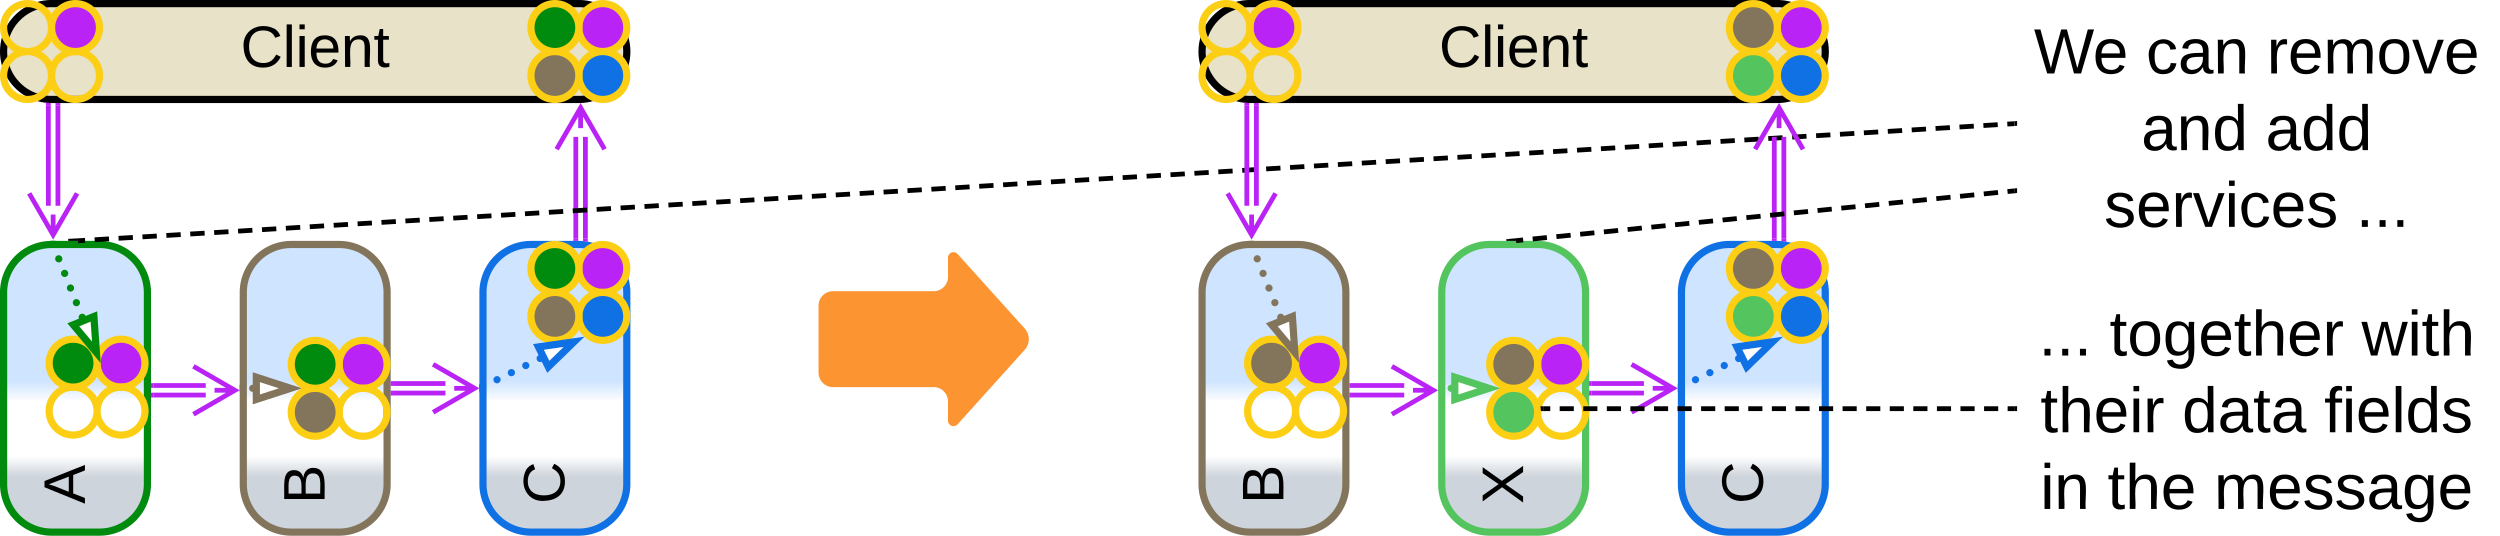 <svg xmlns="http://www.w3.org/2000/svg" xmlns:xlink="http://www.w3.org/1999/xlink" xmlns:lucid="lucid" width="1043" height="223.5"><g transform="translate(-758.5 -558.5)" lucid:page-tab-id="0_0"><path d="M760 680.5a20 20 0 0 1 20-20h20a20 20 0 0 1 20 20v80a20 20 0 0 1-20 20h-20a20 20 0 0 1-20-20z" stroke="#008a0e" stroke-width="3" fill="url(#a)"/><use xlink:href="#b" transform="matrix(-1.8369701987210297e-16,-1,1,-1.8369701987210297e-16,765,775.5) translate(0 28.931)"/><use xlink:href="#c" transform="matrix(-1.8369701987210297e-16,-1,1,-1.8369701987210297e-16,765,775.5) translate(6.79 28.931)"/><path d="M860 680.5a20 20 0 0 1 20-20h20a20 20 0 0 1 20 20v80a20 20 0 0 1-20 20h-20a20 20 0 0 1-20-20z" stroke="#82755b" stroke-width="3" fill="url(#d)"/><use xlink:href="#b" transform="matrix(-1.8369701987210297e-16,-1,1,-1.8369701987210297e-16,865,775.5) translate(0 28.931)"/><use xlink:href="#e" transform="matrix(-1.8369701987210297e-16,-1,1,-1.8369701987210297e-16,865,775.5) translate(6.79 28.931)"/><path d="M960 680.5a20 20 0 0 1 20-20h20a20 20 0 0 1 20 20v80a20 20 0 0 1-20 20h-20a20 20 0 0 1-20-20z" stroke="#1071e5" stroke-width="3" fill="url(#f)"/><use xlink:href="#b" transform="matrix(-1.8369701987210297e-16,-1,1,-1.8369701987210297e-16,965,775.5) translate(0 28.931)"/><use xlink:href="#g" transform="matrix(-1.8369701987210297e-16,-1,1,-1.8369701987210297e-16,965,775.5) translate(6.79 28.931)"/><path d="M760 580a20 20 0 0 1 20-20h220a20 20 0 0 1 20 20 20 20 0 0 1-20 20H780a20 20 0 0 1-20-20z" stroke="#000" stroke-width="3" fill="#e8e2c8"/><use xlink:href="#h" transform="matrix(1,0,0,1,765,565) translate(93.872 21.431)"/><path d="M782.67 602.5v41.84M778.67 602.5v41.84" stroke="#ba23f6" stroke-width="2" fill="none"/><path d="M783.64 602.53h-1.95v-1.03h1.94zM779.64 601.48v1.05h-1.95v-1.2z" stroke="#ba23f6" stroke-width=".05" fill="#ba23f6"/><path d="M790.67 639.18l-10 17.32-10-17.32m10 17.32V648M998.73 658.05V615.6M1002.73 658.05V615.6" stroke="#ba23f6" stroke-width="2" fill="none"/><path d="M999.7 658.03v.97h-1.95v-.97zM1003.7 658.03v1.3l-.34-.07-1.6-.13v-1.1z" stroke="#ba23f6" stroke-width=".05" fill="#ba23f6"/><path d="M990.73 620.77l10-17.32 10 17.32m-10-17.32v8.5M822.5 719.33h21.84M822.5 723.33h21.84" stroke="#ba23f6" stroke-width="2" fill="none"/><path d="M822.53 720.3h-1.03v-1.94h1.03zM822.53 724.3h-1.03v-1.94h1.03z" stroke="#ba23f6" stroke-width=".05" fill="#ba23f6"/><path d="M839.18 711.33l17.32 10-17.32 10m17.32-10H848M922.5 718.5h21.84M922.5 722.5h21.84" stroke="#ba23f6" stroke-width="2" fill="none"/><path d="M922.53 719.48h-1.03v-1.96h1.03zM922.53 723.48h-1.03v-1.96h1.03z" stroke="#ba23f6" stroke-width=".05" fill="#ba23f6"/><path d="M939.18 710.5l17.32 10-17.32 10m17.32-10H948" stroke="#ba23f6" stroke-width="2" fill="none"/><path d="M862.44 720.5a1.5 1.5 0 0 1 1.5-1.5 1.5 1.5 0 0 1 1.5 1.5 1.5 1.5 0 0 1-1.5 1.5 1.5 1.5 0 0 1-1.5-1.5" fill="#82755b"/><path d="M879.7 720.5l-14.26 4.63v-9.26z" stroke="#82755b" stroke-width="3" fill="#fff"/><path d="M860.04 721.98h-1.54V719h1.54z" stroke="#82755b" stroke-width=".05" fill="#82755b"/><path d="M1600 566a6 6 0 0 1 6-6h188a6 6 0 0 1 6 6v88a6 6 0 0 1-6 6h-188a6 6 0 0 1-6-6z" stroke="#000" stroke-opacity="0" stroke-width="3" fill="#fff" fill-opacity="0"/><use xlink:href="#i" transform="matrix(1,0,0,1,1605,565) translate(2.037 24.146)"/><use xlink:href="#j" transform="matrix(1,0,0,1,1605,565) translate(48.852 24.146)"/><use xlink:href="#k" transform="matrix(1,0,0,1,1605,565) translate(99.222 24.146)"/><use xlink:href="#l" transform="matrix(1,0,0,1,1605,565) translate(46.852 56.146)"/><use xlink:href="#m" transform="matrix(1,0,0,1,1605,565) translate(98.704 56.146)"/><use xlink:href="#n" transform="matrix(1,0,0,1,1605,565) translate(31.37 88.146)"/><use xlink:href="#o" transform="matrix(1,0,0,1,1605,565) translate(136.407 88.146)"/><path d="M791 658.94l3-.18m3.98-.24l6-.37m3.98-.24l5.98-.35m4-.24l5.98-.35m4-.24l5.97-.36m3.98-.24l6-.36m3.98-.24l5.98-.36m4-.24l5.98-.37m4-.24l5.97-.37m3.98-.24l6-.37m3.98-.24l5.98-.38m4-.24l5.98-.36m4-.24l5.98-.36m3.98-.24l6-.37m3.98-.23l6-.36m3.98-.23l5.98-.36m4-.23l5.98-.37m4-.24l5.97-.36m4-.24l5.98-.36m4-.25l5.97-.36m4-.25l5.98-.36m4-.25l5.97-.36m4-.25l5.98-.37m4-.24l5.97-.36m4-.24l5.98-.36m4-.25l5.97-.36m4-.24l5.98-.36m4-.24l5.98-.36m4-.25l5.97-.36m4-.24l5.98-.36m4-.24l5.97-.37m4-.24l5.98-.35m4-.24l5.97-.35m4-.24l5.98-.36m4-.24l5.97-.36m4-.24l5.98-.36m4-.24l5.97-.37m4-.24l5.98-.37m4-.24l5.97-.37m4-.24l5.98-.38m4-.24l5.98-.36m4-.24l5.98-.36m4-.24l5.98-.37m4-.23l5.97-.36m4-.23l5.98-.36m4-.23l5.98-.37m4-.24l5.98-.36m4-.24l5.97-.36m4-.25l5.98-.36m4-.25l5.98-.36m4-.25l5.98-.36m4-.25l5.97-.37m4-.24l5.98-.36m4-.24l5.98-.36m4-.25l5.98-.36m4-.24l5.97-.36m4-.24l5.98-.36m4-.25l6-.36m3.98-.24l5.98-.36m4-.24l5.98-.37m4-.24l5.97-.35m4-.24l6-.35m3.98-.24l5.98-.36m4-.24l5.98-.36m4-.24l5.97-.36m4-.24l6-.37m3.98-.24l5.98-.37m4-.24l5.98-.37m4-.24l5.98-.38m4-.24l5.97-.36m3.98-.24l6-.36m3.98-.24l5.98-.37m4-.23l5.98-.36m4-.23l5.97-.36m3.98-.23l6-.37m3.98-.24l5.98-.36m4-.24l5.98-.36m4-.25l5.97-.36m3.98-.25l6-.36m3.98-.25l5.98-.36m4-.25l5.98-.37m4-.24l2.98-.18" stroke="#000" stroke-width="2" fill="none"/><path d="M791.03 659H787l-.05-.8 4-.24zM1600 610.98l-.96.05-.12-1.94 1.08-.08z" stroke="#000" stroke-width=".05" fill="#000"/><path d="M1100 686a6 6 0 0 1 6-6h42a6 6 0 0 0 6-6v-8a2.3 2.3 0 0 1 4-1.54l28 31.08a6.67 6.67 0 0 1 0 8.92l-28 31.08a2.3 2.3 0 0 1-4-1.54v-8a6 6 0 0 0-6-6h-42a6 6 0 0 1-6-6z" fill="#fc9432"/><path d="M800 570c0 5.52-4.48 10-10 10s-10-4.48-10-10 4.48-10 10-10 10 4.48 10 10z" stroke="#fcce14" stroke-width="3" fill="#ba23f6"/><path d="M800 590c0 5.52-4.48 10-10 10s-10-4.48-10-10 4.48-10 10-10 10 4.48 10 10zM780 590c0 5.52-4.48 10-10 10s-10-4.48-10-10 4.48-10 10-10 10 4.48 10 10zM780 570c0 5.52-4.48 10-10 10s-10-4.48-10-10 4.48-10 10-10 10 4.48 10 10z" stroke="#fcce14" stroke-width="3" fill-opacity="0"/><path d="M819 710c0 5.52-4.48 10-10 10s-10-4.48-10-10 4.48-10 10-10 10 4.48 10 10z" stroke="#fcce14" stroke-width="3" fill="#ba23f6"/><path d="M819 730c0 5.52-4.48 10-10 10s-10-4.48-10-10 4.48-10 10-10 10 4.48 10 10zM799 730c0 5.52-4.48 10-10 10s-10-4.48-10-10 4.48-10 10-10 10 4.48 10 10z" stroke="#fcce14" stroke-width="3" fill-opacity="0"/><path d="M799 710c0 5.52-4.48 10-10 10s-10-4.48-10-10 4.48-10 10-10 10 4.48 10 10z" stroke="#fcce14" stroke-width="3" fill="#008a0e"/><path d="M791.32 690.88a1.5 1.5 0 0 1 1.5-1.5 1.5 1.5 0 0 1 1.5 1.5 1.5 1.5 0 0 1-1.5 1.5 1.5 1.5 0 0 1-1.5-1.5v-.03m-2.45-6.06v-.03a1.5 1.5 0 0 1 1.5-1.5 1.5 1.5 0 0 1 1.5 1.5 1.5 1.5 0 0 1-1.5 1.5 1.5 1.5 0 0 1-1.5-1.5m-2.46-6.08v-.02a1.5 1.5 0 0 1 1.5-1.5 1.5 1.5 0 0 1 1.5 1.5 1.5 1.5 0 0 1-1.5 1.5 1.5 1.5 0 0 1-1.5-1.5v-.02m-2.44-6.06v-.02a1.5 1.5 0 0 1 1.5-1.5 1.5 1.5 0 0 1 1.5 1.5 1.5 1.5 0 0 1-1.5 1.5 1.5 1.5 0 0 1-1.5-1.5m-2.45-6.08a1.5 1.5 0 0 1 1.5-1.5 1.5 1.5 0 0 1 1.5 1.5 1.5 1.5 0 0 1-1.5 1.5 1.5 1.5 0 0 1-1.5-1.5v-.03" fill="#008a0e"/><path d="M798.7 705.5l-9.62-11.5 8.6-3.47z" stroke="#008a0e" stroke-width="3" fill="#fff"/><path d="M781.94 659.88l-2.73 1.1-.74-1.86 1.48-.12h1.65z" stroke="#008a0e" stroke-width=".05" fill="#008a0e"/><path d="M920 710.5c0 5.52-4.48 10-10 10s-10-4.48-10-10 4.48-10 10-10 10 4.48 10 10z" stroke="#fcce14" stroke-width="3" fill="#ba23f6"/><path d="M920 730.5c0 5.52-4.48 10-10 10s-10-4.48-10-10 4.48-10 10-10 10 4.48 10 10z" stroke="#fcce14" stroke-width="3" fill-opacity="0"/><path d="M900 730.5c0 5.52-4.48 10-10 10s-10-4.48-10-10 4.48-10 10-10 10 4.48 10 10z" stroke="#fcce14" stroke-width="3" fill="#82755b"/><path d="M900 710.5c0 5.52-4.48 10-10 10s-10-4.48-10-10 4.48-10 10-10 10 4.48 10 10z" stroke="#fcce14" stroke-width="3" fill="#008a0e"/><path d="M1020 670.5c0 5.52-4.48 10-10 10s-10-4.48-10-10 4.48-10 10-10 10 4.48 10 10z" stroke="#fcce14" stroke-width="3" fill="#ba23f6"/><path d="M1020 690.5c0 5.52-4.48 10-10 10s-10-4.48-10-10 4.48-10 10-10 10 4.48 10 10z" stroke="#fcce14" stroke-width="3" fill="#1071e5"/><path d="M1000 690.5c0 5.52-4.48 10-10 10s-10-4.48-10-10 4.48-10 10-10 10 4.48 10 10z" stroke="#fcce14" stroke-width="3" fill="#82755b"/><path d="M1000 670.5c0 5.52-4.48 10-10 10s-10-4.48-10-10 4.48-10 10-10 10 4.48 10 10z" stroke="#fcce14" stroke-width="3" fill="#008a0e"/><path d="M1020 570c0 5.52-4.48 10-10 10s-10-4.48-10-10 4.48-10 10-10 10 4.48 10 10z" stroke="#fcce14" stroke-width="3" fill="#ba23f6"/><path d="M1020 590c0 5.52-4.48 10-10 10s-10-4.48-10-10 4.48-10 10-10 10 4.48 10 10z" stroke="#fcce14" stroke-width="3" fill="#1071e5"/><path d="M1000 590c0 5.52-4.48 10-10 10s-10-4.48-10-10 4.48-10 10-10 10 4.48 10 10z" stroke="#fcce14" stroke-width="3" fill="#82755b"/><path d="M1000 570c0 5.52-4.48 10-10 10s-10-4.48-10-10 4.48-10 10-10 10 4.48 10 10z" stroke="#fcce14" stroke-width="3" fill="#008a0e"/><path d="M982.36 708.07v-.02a1.5 1.5 0 0 1 1.5-1.5 1.5 1.5 0 0 1 1.5 1.5 1.5 1.5 0 0 1-1.5 1.5 1.5 1.5 0 0 1-1.5-1.5m-6 2.96a1.5 1.5 0 0 1 1.5-1.5 1.5 1.5 0 0 1 1.5 1.5 1.5 1.5 0 0 1-1.5 1.5 1.5 1.5 0 0 1-1.5-1.5v-.02m-6 2.98a1.5 1.5 0 0 1 1.5-1.5 1.5 1.5 0 0 1 1.5 1.5 1.5 1.5 0 0 1-1.5 1.5 1.5 1.5 0 0 1-1.5-1.5v-.03m-6 2.98a1.5 1.5 0 0 1 1.5-1.5 1.5 1.5 0 0 1 1.5 1.5 1.5 1.5 0 0 1-1.5 1.5 1.5 1.5 0 0 1-1.5-1.5v-.02m-6 2.97a1.5 1.5 0 0 1 1.5-1.5 1.5 1.5 0 0 1 1.5 1.5 1.5 1.5 0 0 1-1.5 1.5 1.5 1.5 0 0 1-1.5-1.5v-.03" fill="#1071e5"/><path d="M998 701.1l-10.75 10.45-4.1-8.32z" stroke="#1071e5" stroke-width="3" fill="#fff"/><path d="M960.53 721.15l-2.03 1v-3.3l.73-.35z" stroke="#1071e5" stroke-width=".05" fill="#1071e5"/><path d="M1260 680.5a20 20 0 0 1 20-20h20a20 20 0 0 1 20 20v80a20 20 0 0 1-20 20h-20a20 20 0 0 1-20-20z" stroke="#82755b" stroke-width="3" fill="url(#p)"/><use xlink:href="#b" transform="matrix(-1.8369701987210297e-16,-1,1,-1.8369701987210297e-16,1265,775.5) translate(0 28.931)"/><use xlink:href="#e" transform="matrix(-1.8369701987210297e-16,-1,1,-1.8369701987210297e-16,1265,775.5) translate(6.79 28.931)"/><path d="M1360 680.5a20 20 0 0 1 20-20h20a20 20 0 0 1 20 20v80a20 20 0 0 1-20 20h-20a20 20 0 0 1-20-20z" stroke="#54c45e" stroke-width="3" fill="url(#q)"/><use xlink:href="#b" transform="matrix(-1.8369701987210297e-16,-1,1,-1.8369701987210297e-16,1365,775.5) translate(0 28.931)"/><use xlink:href="#r" transform="matrix(-1.8369701987210297e-16,-1,1,-1.8369701987210297e-16,1365,775.5) translate(6.79 28.931)"/><path d="M1460 680.5a20 20 0 0 1 20-20h20a20 20 0 0 1 20 20v80a20 20 0 0 1-20 20h-20a20 20 0 0 1-20-20z" stroke="#1071e5" stroke-width="3" fill="url(#s)"/><use xlink:href="#b" transform="matrix(-1.8369701987210297e-16,-1,1,-1.8369701987210297e-16,1465,775.5) translate(0 28.931)"/><use xlink:href="#g" transform="matrix(-1.8369701987210297e-16,-1,1,-1.8369701987210297e-16,1465,775.5) translate(6.79 28.931)"/><path d="M1260 580a20 20 0 0 1 20-20h220a20 20 0 0 1 20 20 20 20 0 0 1-20 20h-220a20 20 0 0 1-20-20z" stroke="#000" stroke-width="3" fill="#e8e2c8"/><use xlink:href="#h" transform="matrix(1,0,0,1,1265,565) translate(93.872 21.431)"/><path d="M1282.67 602.5v41.84M1278.67 602.5v41.84" stroke="#ba23f6" stroke-width="2" fill="none"/><path d="M1283.64 602.53h-1.95v-1.03h1.94zM1279.64 601.48v1.05h-1.95v-1.2z" stroke="#ba23f6" stroke-width=".05" fill="#ba23f6"/><path d="M1290.67 639.18l-10 17.32-10-17.32m10 17.32V648M1498.73 658.05V615.6M1502.73 658.05V615.6" stroke="#ba23f6" stroke-width="2" fill="none"/><path d="M1499.7 658.03v.97h-1.95v-.97zM1503.7 658.03v1.3l-.34-.07-1.6-.13v-1.1z" stroke="#ba23f6" stroke-width=".05" fill="#ba23f6"/><path d="M1490.73 620.77l10-17.32 10 17.32m-10-17.32v8.5M1322.5 719.33h21.84M1322.5 723.33h21.84" stroke="#ba23f6" stroke-width="2" fill="none"/><path d="M1322.53 720.3h-1.03v-1.94h1.03zM1322.53 724.3h-1.03v-1.94h1.03z" stroke="#ba23f6" stroke-width=".05" fill="#ba23f6"/><path d="M1339.18 711.33l17.32 10-17.32 10m17.32-10h-8.5M1422.5 718.5h21.84M1422.5 722.5h21.84" stroke="#ba23f6" stroke-width="2" fill="none"/><path d="M1422.53 719.48h-1.03v-1.96h1.03zM1422.53 723.48h-1.03v-1.96h1.03z" stroke="#ba23f6" stroke-width=".05" fill="#ba23f6"/><path d="M1439.18 710.5l17.32 10-17.32 10m17.32-10h-8.5" stroke="#ba23f6" stroke-width="2" fill="none"/><path d="M1362.44 720.5a1.5 1.5 0 0 1 1.5-1.5 1.5 1.5 0 0 1 1.5 1.5 1.5 1.5 0 0 1-1.5 1.5 1.5 1.5 0 0 1-1.5-1.5" fill="#54c45e"/><path d="M1379.7 720.5l-14.26 4.63v-9.26z" stroke="#54c45e" stroke-width="3" fill="#fff"/><path d="M1360.04 721.98h-1.54V719h1.54z" stroke="#54c45e" stroke-width=".05" fill="#54c45e"/><path d="M1300 570c0 5.52-4.48 10-10 10s-10-4.48-10-10 4.48-10 10-10 10 4.48 10 10z" stroke="#fcce14" stroke-width="3" fill="#ba23f6"/><path d="M1300 590c0 5.52-4.48 10-10 10s-10-4.48-10-10 4.48-10 10-10 10 4.48 10 10zM1280 590c0 5.52-4.48 10-10 10s-10-4.48-10-10 4.48-10 10-10 10 4.48 10 10zM1280 570c0 5.52-4.48 10-10 10s-10-4.48-10-10 4.48-10 10-10 10 4.48 10 10z" stroke="#fcce14" stroke-width="3" fill-opacity="0"/><path d="M1319 710c0 5.52-4.48 10-10 10s-10-4.48-10-10 4.48-10 10-10 10 4.48 10 10z" stroke="#fcce14" stroke-width="3" fill="#ba23f6"/><path d="M1319 730c0 5.52-4.48 10-10 10s-10-4.48-10-10 4.48-10 10-10 10 4.48 10 10zM1299 730c0 5.52-4.48 10-10 10s-10-4.48-10-10 4.48-10 10-10 10 4.48 10 10z" stroke="#fcce14" stroke-width="3" fill-opacity="0"/><path d="M1299 710c0 5.52-4.48 10-10 10s-10-4.48-10-10 4.48-10 10-10 10 4.48 10 10z" stroke="#fcce14" stroke-width="3" fill="#82755b"/><path d="M1291.32 690.88a1.5 1.5 0 0 1 1.5-1.5 1.5 1.5 0 0 1 1.5 1.5 1.5 1.5 0 0 1-1.5 1.5 1.5 1.5 0 0 1-1.5-1.5v-.03m-2.45-6.06v-.03a1.5 1.5 0 0 1 1.5-1.5 1.5 1.5 0 0 1 1.5 1.5 1.5 1.5 0 0 1-1.5 1.5 1.5 1.5 0 0 1-1.5-1.5m-2.45-6.08v-.02a1.5 1.5 0 0 1 1.5-1.5 1.5 1.5 0 0 1 1.5 1.5 1.5 1.5 0 0 1-1.5 1.5 1.5 1.5 0 0 1-1.5-1.5v-.02m-2.46-6.06v-.02a1.5 1.5 0 0 1 1.5-1.5 1.5 1.5 0 0 1 1.5 1.5 1.5 1.5 0 0 1-1.5 1.5 1.5 1.5 0 0 1-1.5-1.5m-2.45-6.08a1.5 1.5 0 0 1 1.5-1.5 1.5 1.5 0 0 1 1.5 1.5 1.5 1.5 0 0 1-1.5 1.5 1.5 1.5 0 0 1-1.5-1.5v-.03" fill="#82755b"/><path d="M1298.7 705.5l-9.62-11.5 8.6-3.47z" stroke="#82755b" stroke-width="3" fill="#fff"/><path d="M1281.94 659.88l-2.73 1.1-.74-1.86 1.48-.12h1.65z" stroke="#82755b" stroke-width=".05" fill="#82755b"/><path d="M1420 710.5c0 5.52-4.48 10-10 10s-10-4.48-10-10 4.48-10 10-10 10 4.48 10 10z" stroke="#fcce14" stroke-width="3" fill="#ba23f6"/><path d="M1420 730.5c0 5.52-4.48 10-10 10s-10-4.48-10-10 4.48-10 10-10 10 4.48 10 10z" stroke="#fcce14" stroke-width="3" fill-opacity="0"/><path d="M1400 730.5c0 5.52-4.48 10-10 10s-10-4.48-10-10 4.48-10 10-10 10 4.48 10 10z" stroke="#fcce14" stroke-width="3" fill="#54c45e"/><path d="M1400 710.5c0 5.52-4.48 10-10 10s-10-4.48-10-10 4.48-10 10-10 10 4.48 10 10z" stroke="#fcce14" stroke-width="3" fill="#82755b"/><path d="M1520 670.5c0 5.52-4.48 10-10 10s-10-4.48-10-10 4.48-10 10-10 10 4.48 10 10z" stroke="#fcce14" stroke-width="3" fill="#ba23f6"/><path d="M1520 690.5c0 5.52-4.48 10-10 10s-10-4.48-10-10 4.48-10 10-10 10 4.48 10 10z" stroke="#fcce14" stroke-width="3" fill="#1071e5"/><path d="M1500 690.5c0 5.52-4.48 10-10 10s-10-4.48-10-10 4.48-10 10-10 10 4.48 10 10z" stroke="#fcce14" stroke-width="3" fill="#54c45e"/><path d="M1500 670.5c0 5.52-4.48 10-10 10s-10-4.48-10-10 4.48-10 10-10 10 4.48 10 10z" stroke="#fcce14" stroke-width="3" fill="#82755b"/><path d="M1520 570c0 5.52-4.48 10-10 10s-10-4.48-10-10 4.48-10 10-10 10 4.48 10 10z" stroke="#fcce14" stroke-width="3" fill="#ba23f6"/><path d="M1520 590c0 5.52-4.48 10-10 10s-10-4.48-10-10 4.48-10 10-10 10 4.48 10 10z" stroke="#fcce14" stroke-width="3" fill="#1071e5"/><path d="M1500 590c0 5.52-4.48 10-10 10s-10-4.48-10-10 4.48-10 10-10 10 4.48 10 10z" stroke="#fcce14" stroke-width="3" fill="#54c45e"/><path d="M1500 570c0 5.52-4.48 10-10 10s-10-4.48-10-10 4.48-10 10-10 10 4.48 10 10z" stroke="#fcce14" stroke-width="3" fill="#82755b"/><path d="M1482.36 708.07v-.02a1.5 1.5 0 0 1 1.5-1.5 1.5 1.5 0 0 1 1.5 1.5 1.5 1.5 0 0 1-1.5 1.5 1.5 1.5 0 0 1-1.5-1.5m-6 2.96a1.5 1.5 0 0 1 1.5-1.5 1.5 1.5 0 0 1 1.5 1.5 1.5 1.5 0 0 1-1.5 1.5 1.5 1.5 0 0 1-1.5-1.5v-.02m-6 2.98a1.5 1.5 0 0 1 1.5-1.5 1.5 1.5 0 0 1 1.5 1.5 1.5 1.5 0 0 1-1.5 1.5 1.5 1.5 0 0 1-1.5-1.5v-.03m-6 2.98a1.5 1.5 0 0 1 1.5-1.5 1.5 1.5 0 0 1 1.5 1.5 1.5 1.5 0 0 1-1.5 1.5 1.5 1.5 0 0 1-1.5-1.5v-.02" fill="#1071e5"/><path d="M1498 701.1l-10.75 10.45-4.1-8.32z" stroke="#1071e5" stroke-width="3" fill="#fff"/><path d="M1460.53 721.15l-2.03 1v-3.3l.73-.35z" stroke="#1071e5" stroke-width=".05" fill="#1071e5"/><path d="M1391 658.9l2.97-.3m3.96-.4l5.94-.6m3.96-.38l5.95-.6m3.96-.4l5.94-.6m3.96-.38l5.95-.6m3.95-.4l5.94-.6m3.95-.38l5.95-.6m3.96-.4l5.94-.6m3.97-.4l5.94-.58m3.97-.4l5.94-.6m3.98-.4l5.94-.58m3.96-.4l5.94-.6m3.97-.4l5.93-.58m3.96-.4l5.93-.6m3.97-.4l5.94-.58m3.96-.4l5.95-.6m3.96-.4l5.95-.6m3.96-.38l5.96-.6m3.96-.4l5.94-.6m3.96-.38l5.95-.6m3.96-.4l5.94-.6m3.96-.38l2.98-.3" stroke="#000" stroke-width="2" fill="none"/><path d="M1391.03 659h-4.05l-.06-.67 4-.4zM1600 638.98l-.92.1-.2-1.95 1.12-.1z" stroke="#000" stroke-width=".05" fill="#000"/><path d="M1600 686.5a6 6 0 0 1 6-6h188a6 6 0 0 1 6 6v85a6 6 0 0 1-6 6h-188a6 6 0 0 1-6-6z" stroke="#000" stroke-opacity="0" stroke-width="3" fill="#fff" fill-opacity="0"/><g><use xlink:href="#t" transform="matrix(1,0,0,1,1605,685.5) translate(4 21.333)"/><use xlink:href="#u" transform="matrix(1,0,0,1,1605,685.5) translate(33.63 21.333)"/><use xlink:href="#v" transform="matrix(1,0,0,1,1605,685.5) translate(138.741 21.333)"/><use xlink:href="#w" transform="matrix(1,0,0,1,1605,685.5) translate(4.778 53.333)"/><use xlink:href="#x" transform="matrix(1,0,0,1,1605,685.5) translate(63.889 53.333)"/><use xlink:href="#y" transform="matrix(1,0,0,1,1605,685.5) translate(123.148 53.333)"/><use xlink:href="#z" transform="matrix(1,0,0,1,1605,685.5) translate(4.704 85.333)"/><use xlink:href="#A" transform="matrix(1,0,0,1,1605,685.5) translate(32.778 85.333)"/><use xlink:href="#B" transform="matrix(1,0,0,1,1605,685.5) translate(77.222 85.333)"/></g><path d="M1402.32 729h2.95m3.93 0h5.9m3.93 0h5.9m3.94 0h5.9m3.93 0h5.9m3.94 0h5.9m3.93 0h5.9m3.93 0h5.9m3.94 0h5.9m3.93 0h5.9m3.94 0h5.9m3.94 0h5.9m3.94 0h5.9m3.93 0h5.9m3.95 0h5.9m3.93 0h5.9m3.93 0h5.9m3.95 0h5.9m3.93 0h5.9m3.94 0h5.9m3.93 0h2.95" stroke="#000" stroke-width="2" fill="none"/><path d="M1402.34 729.98h-.9l-.25-1.96h1.14zM1600 729.98h-1.03V728h1.03z" stroke="#000" stroke-width=".05" fill="#000"/><defs><linearGradient gradientUnits="userSpaceOnUse" id="a" x1="760" y1="780.5" x2="760" y2="660.5"><stop offset="19.2%" stop-color="#ced4db"/><stop offset="26.45%" stop-color="#fff"/><stop offset="45.29%" stop-color="#fff"/><stop offset="52.54%" stop-color="#cfe4ff"/></linearGradient><path d="M205 0l-28-72H64L36 0H1l101-248h38L239 0h-34zm-38-99l-47-123c-12 45-31 82-46 123h93" id="C"/><use transform="matrix(0.068,0,0,0.068,0,0)" xlink:href="#C" id="c"/><linearGradient gradientUnits="userSpaceOnUse" id="d" x1="860" y1="780.5" x2="860" y2="660.5"><stop offset="19.2%" stop-color="#ced4db"/><stop offset="26.45%" stop-color="#fff"/><stop offset="45.29%" stop-color="#fff"/><stop offset="52.54%" stop-color="#cfe4ff"/></linearGradient><path d="M160-131c35 5 61 23 61 61C221 17 115-2 30 0v-248c76 3 177-17 177 60 0 33-19 50-47 57zm-97-11c50-1 110 9 110-42 0-47-63-36-110-37v79zm0 115c55-2 124 14 124-45 0-56-70-42-124-44v89" id="D"/><use transform="matrix(0.068,0,0,0.068,0,0)" xlink:href="#D" id="e"/><linearGradient gradientUnits="userSpaceOnUse" id="f" x1="960" y1="780.5" x2="960" y2="660.5"><stop offset="19.2%" stop-color="#ced4db"/><stop offset="26.45%" stop-color="#fff"/><stop offset="45.29%" stop-color="#fff"/><stop offset="52.54%" stop-color="#cfe4ff"/></linearGradient><path d="M212-179c-10-28-35-45-73-45-59 0-87 40-87 99 0 60 29 101 89 101 43 0 62-24 78-52l27 14C228-24 195 4 139 4 59 4 22-46 18-125c-6-104 99-153 187-111 19 9 31 26 39 46" id="E"/><use transform="matrix(0.068,0,0,0.068,0,0)" xlink:href="#E" id="g"/><path d="M24 0v-261h32V0H24" id="F"/><path d="M24-231v-30h32v30H24zM24 0v-190h32V0H24" id="G"/><path d="M100-194c63 0 86 42 84 106H49c0 40 14 67 53 68 26 1 43-12 49-29l28 8c-11 28-37 45-77 45C44 4 14-33 15-96c1-61 26-98 85-98zm52 81c6-60-76-77-97-28-3 7-6 17-6 28h103" id="H"/><path d="M117-194c89-4 53 116 60 194h-32v-121c0-31-8-49-39-48C34-167 62-67 57 0H25l-1-190h30c1 10-1 24 2 32 11-22 29-35 61-36" id="I"/><path d="M59-47c-2 24 18 29 38 22v24C64 9 27 4 27-40v-127H5v-23h24l9-43h21v43h35v23H59v120" id="J"/><g id="h"><use transform="matrix(0.068,0,0,0.068,0,0)" xlink:href="#E"/><use transform="matrix(0.068,0,0,0.068,17.586,0)" xlink:href="#F"/><use transform="matrix(0.068,0,0,0.068,22.951,0)" xlink:href="#G"/><use transform="matrix(0.068,0,0,0.068,28.315,0)" xlink:href="#H"/><use transform="matrix(0.068,0,0,0.068,41.895,0)" xlink:href="#I"/><use transform="matrix(0.068,0,0,0.068,55.475,0)" xlink:href="#J"/></g><path d="M266 0h-40l-56-210L115 0H75L2-248h35L96-30l15-64 43-154h32l59 218 59-218h35" id="K"/><g id="i"><use transform="matrix(0.074,0,0,0.074,0,0)" xlink:href="#K"/><use transform="matrix(0.074,0,0,0.074,24.593,0)" xlink:href="#H"/></g><path d="M96-169c-40 0-48 33-48 73s9 75 48 75c24 0 41-14 43-38l32 2c-6 37-31 61-74 61-59 0-76-41-82-99-10-93 101-131 147-64 4 7 5 14 7 22l-32 3c-4-21-16-35-41-35" id="L"/><path d="M141-36C126-15 110 5 73 4 37 3 15-17 15-53c-1-64 63-63 125-63 3-35-9-54-41-54-24 1-41 7-42 31l-33-3c5-37 33-52 76-52 45 0 72 20 72 64v82c-1 20 7 32 28 27v20c-31 9-61-2-59-35zM48-53c0 20 12 33 32 33 41-3 63-29 60-74-43 2-92-5-92 41" id="M"/><g id="j"><use transform="matrix(0.074,0,0,0.074,0,0)" xlink:href="#L"/><use transform="matrix(0.074,0,0,0.074,13.333,0)" xlink:href="#M"/><use transform="matrix(0.074,0,0,0.074,28.148,0)" xlink:href="#I"/></g><path d="M114-163C36-179 61-72 57 0H25l-1-190h30c1 12-1 29 2 39 6-27 23-49 58-41v29" id="N"/><path d="M210-169c-67 3-38 105-44 169h-31v-121c0-29-5-50-35-48C34-165 62-65 56 0H25l-1-190h30c1 10-1 24 2 32 10-44 99-50 107 0 11-21 27-35 58-36 85-2 47 119 55 194h-31v-121c0-29-5-49-35-48" id="O"/><path d="M100-194c62-1 85 37 85 99 1 63-27 99-86 99S16-35 15-95c0-66 28-99 85-99zM99-20c44 1 53-31 53-75 0-43-8-75-51-75s-53 32-53 75 10 74 51 75" id="P"/><path d="M108 0H70L1-190h34L89-25l56-165h34" id="Q"/><g id="k"><use transform="matrix(0.074,0,0,0.074,0,0)" xlink:href="#N"/><use transform="matrix(0.074,0,0,0.074,8.815,0)" xlink:href="#H"/><use transform="matrix(0.074,0,0,0.074,23.63,0)" xlink:href="#O"/><use transform="matrix(0.074,0,0,0.074,45.778,0)" xlink:href="#P"/><use transform="matrix(0.074,0,0,0.074,60.593,0)" xlink:href="#Q"/><use transform="matrix(0.074,0,0,0.074,73.926,0)" xlink:href="#H"/></g><path d="M85-194c31 0 48 13 60 33l-1-100h32l1 261h-30c-2-10 0-23-3-31C134-8 116 4 85 4 32 4 16-35 15-94c0-66 23-100 70-100zm9 24c-40 0-46 34-46 75 0 40 6 74 45 74 42 0 51-32 51-76 0-42-9-74-50-73" id="R"/><g id="l"><use transform="matrix(0.074,0,0,0.074,0,0)" xlink:href="#M"/><use transform="matrix(0.074,0,0,0.074,14.815,0)" xlink:href="#I"/><use transform="matrix(0.074,0,0,0.074,29.63,0)" xlink:href="#R"/></g><g id="m"><use transform="matrix(0.074,0,0,0.074,0,0)" xlink:href="#M"/><use transform="matrix(0.074,0,0,0.074,14.815,0)" xlink:href="#R"/><use transform="matrix(0.074,0,0,0.074,29.63,0)" xlink:href="#R"/></g><path d="M135-143c-3-34-86-38-87 0 15 53 115 12 119 90S17 21 10-45l28-5c4 36 97 45 98 0-10-56-113-15-118-90-4-57 82-63 122-42 12 7 21 19 24 35" id="S"/><g id="n"><use transform="matrix(0.074,0,0,0.074,0,0)" xlink:href="#S"/><use transform="matrix(0.074,0,0,0.074,13.333,0)" xlink:href="#H"/><use transform="matrix(0.074,0,0,0.074,28.148,0)" xlink:href="#N"/><use transform="matrix(0.074,0,0,0.074,36.963,0)" xlink:href="#Q"/><use transform="matrix(0.074,0,0,0.074,50.296,0)" xlink:href="#G"/><use transform="matrix(0.074,0,0,0.074,56.148,0)" xlink:href="#L"/><use transform="matrix(0.074,0,0,0.074,69.481,0)" xlink:href="#H"/><use transform="matrix(0.074,0,0,0.074,84.296,0)" xlink:href="#S"/></g><path d="M33 0v-38h34V0H33" id="T"/><g id="o"><use transform="matrix(0.074,0,0,0.074,0,0)" xlink:href="#T"/><use transform="matrix(0.074,0,0,0.074,7.407,0)" xlink:href="#T"/><use transform="matrix(0.074,0,0,0.074,14.815,0)" xlink:href="#T"/></g><linearGradient gradientUnits="userSpaceOnUse" id="p" x1="1260" y1="780.5" x2="1260" y2="660.5"><stop offset="19.2%" stop-color="#ced4db"/><stop offset="26.45%" stop-color="#fff"/><stop offset="45.29%" stop-color="#fff"/><stop offset="52.54%" stop-color="#cfe4ff"/></linearGradient><linearGradient gradientUnits="userSpaceOnUse" id="q" x1="1360" y1="780.5" x2="1360" y2="660.5"><stop offset="19.2%" stop-color="#ced4db"/><stop offset="26.45%" stop-color="#fff"/><stop offset="45.29%" stop-color="#fff"/><stop offset="52.54%" stop-color="#cfe4ff"/></linearGradient><path d="M195 0l-74-108L45 0H8l94-129-87-119h37l69 98 67-98h37l-84 118L233 0h-38" id="U"/><use transform="matrix(0.068,0,0,0.068,0,0)" xlink:href="#U" id="r"/><linearGradient gradientUnits="userSpaceOnUse" id="s" x1="1460" y1="780.5" x2="1460" y2="660.5"><stop offset="19.2%" stop-color="#ced4db"/><stop offset="26.45%" stop-color="#fff"/><stop offset="45.29%" stop-color="#fff"/><stop offset="52.54%" stop-color="#cfe4ff"/></linearGradient><g id="t"><use transform="matrix(0.074,0,0,0.074,0,0)" xlink:href="#T"/><use transform="matrix(0.074,0,0,0.074,7.407,0)" xlink:href="#T"/><use transform="matrix(0.074,0,0,0.074,14.815,0)" xlink:href="#T"/></g><path d="M177-190C167-65 218 103 67 71c-23-6-38-20-44-43l32-5c15 47 100 32 89-28v-30C133-14 115 1 83 1 29 1 15-40 15-95c0-56 16-97 71-98 29-1 48 16 59 35 1-10 0-23 2-32h30zM94-22c36 0 50-32 50-73 0-42-14-75-50-75-39 0-46 34-46 75s6 73 46 73" id="V"/><path d="M106-169C34-169 62-67 57 0H25v-261h32l-1 103c12-21 28-36 61-36 89 0 53 116 60 194h-32v-121c2-32-8-49-39-48" id="W"/><g id="u"><use transform="matrix(0.074,0,0,0.074,0,0)" xlink:href="#J"/><use transform="matrix(0.074,0,0,0.074,7.407,0)" xlink:href="#P"/><use transform="matrix(0.074,0,0,0.074,22.222,0)" xlink:href="#V"/><use transform="matrix(0.074,0,0,0.074,37.037,0)" xlink:href="#H"/><use transform="matrix(0.074,0,0,0.074,51.852,0)" xlink:href="#J"/><use transform="matrix(0.074,0,0,0.074,59.259,0)" xlink:href="#W"/><use transform="matrix(0.074,0,0,0.074,74.074,0)" xlink:href="#H"/><use transform="matrix(0.074,0,0,0.074,88.889,0)" xlink:href="#N"/></g><path d="M206 0h-36l-40-164L89 0H53L-1-190h32L70-26l43-164h34l41 164 42-164h31" id="X"/><g id="v"><use transform="matrix(0.074,0,0,0.074,0,0)" xlink:href="#X"/><use transform="matrix(0.074,0,0,0.074,19.185,0)" xlink:href="#G"/><use transform="matrix(0.074,0,0,0.074,25.037,0)" xlink:href="#J"/><use transform="matrix(0.074,0,0,0.074,32.444,0)" xlink:href="#W"/></g><g id="w"><use transform="matrix(0.074,0,0,0.074,0,0)" xlink:href="#J"/><use transform="matrix(0.074,0,0,0.074,7.407,0)" xlink:href="#W"/><use transform="matrix(0.074,0,0,0.074,22.222,0)" xlink:href="#H"/><use transform="matrix(0.074,0,0,0.074,37.037,0)" xlink:href="#G"/><use transform="matrix(0.074,0,0,0.074,42.889,0)" xlink:href="#N"/></g><g id="x"><use transform="matrix(0.074,0,0,0.074,0,0)" xlink:href="#R"/><use transform="matrix(0.074,0,0,0.074,14.815,0)" xlink:href="#M"/><use transform="matrix(0.074,0,0,0.074,29.63,0)" xlink:href="#J"/><use transform="matrix(0.074,0,0,0.074,37.037,0)" xlink:href="#M"/></g><path d="M101-234c-31-9-42 10-38 44h38v23H63V0H32v-167H5v-23h27c-7-52 17-82 69-68v24" id="Y"/><g id="y"><use transform="matrix(0.074,0,0,0.074,0,0)" xlink:href="#Y"/><use transform="matrix(0.074,0,0,0.074,7.407,0)" xlink:href="#G"/><use transform="matrix(0.074,0,0,0.074,13.259,0)" xlink:href="#H"/><use transform="matrix(0.074,0,0,0.074,28.074,0)" xlink:href="#F"/><use transform="matrix(0.074,0,0,0.074,33.926,0)" xlink:href="#R"/><use transform="matrix(0.074,0,0,0.074,48.741,0)" xlink:href="#S"/></g><g id="z"><use transform="matrix(0.074,0,0,0.074,0,0)" xlink:href="#G"/><use transform="matrix(0.074,0,0,0.074,5.852,0)" xlink:href="#I"/></g><g id="A"><use transform="matrix(0.074,0,0,0.074,0,0)" xlink:href="#J"/><use transform="matrix(0.074,0,0,0.074,7.407,0)" xlink:href="#W"/><use transform="matrix(0.074,0,0,0.074,22.222,0)" xlink:href="#H"/></g><g id="B"><use transform="matrix(0.074,0,0,0.074,0,0)" xlink:href="#O"/><use transform="matrix(0.074,0,0,0.074,22.148,0)" xlink:href="#H"/><use transform="matrix(0.074,0,0,0.074,36.963,0)" xlink:href="#S"/><use transform="matrix(0.074,0,0,0.074,50.296,0)" xlink:href="#S"/><use transform="matrix(0.074,0,0,0.074,63.63,0)" xlink:href="#M"/><use transform="matrix(0.074,0,0,0.074,78.444,0)" xlink:href="#V"/><use transform="matrix(0.074,0,0,0.074,93.259,0)" xlink:href="#H"/></g></defs></g></svg>